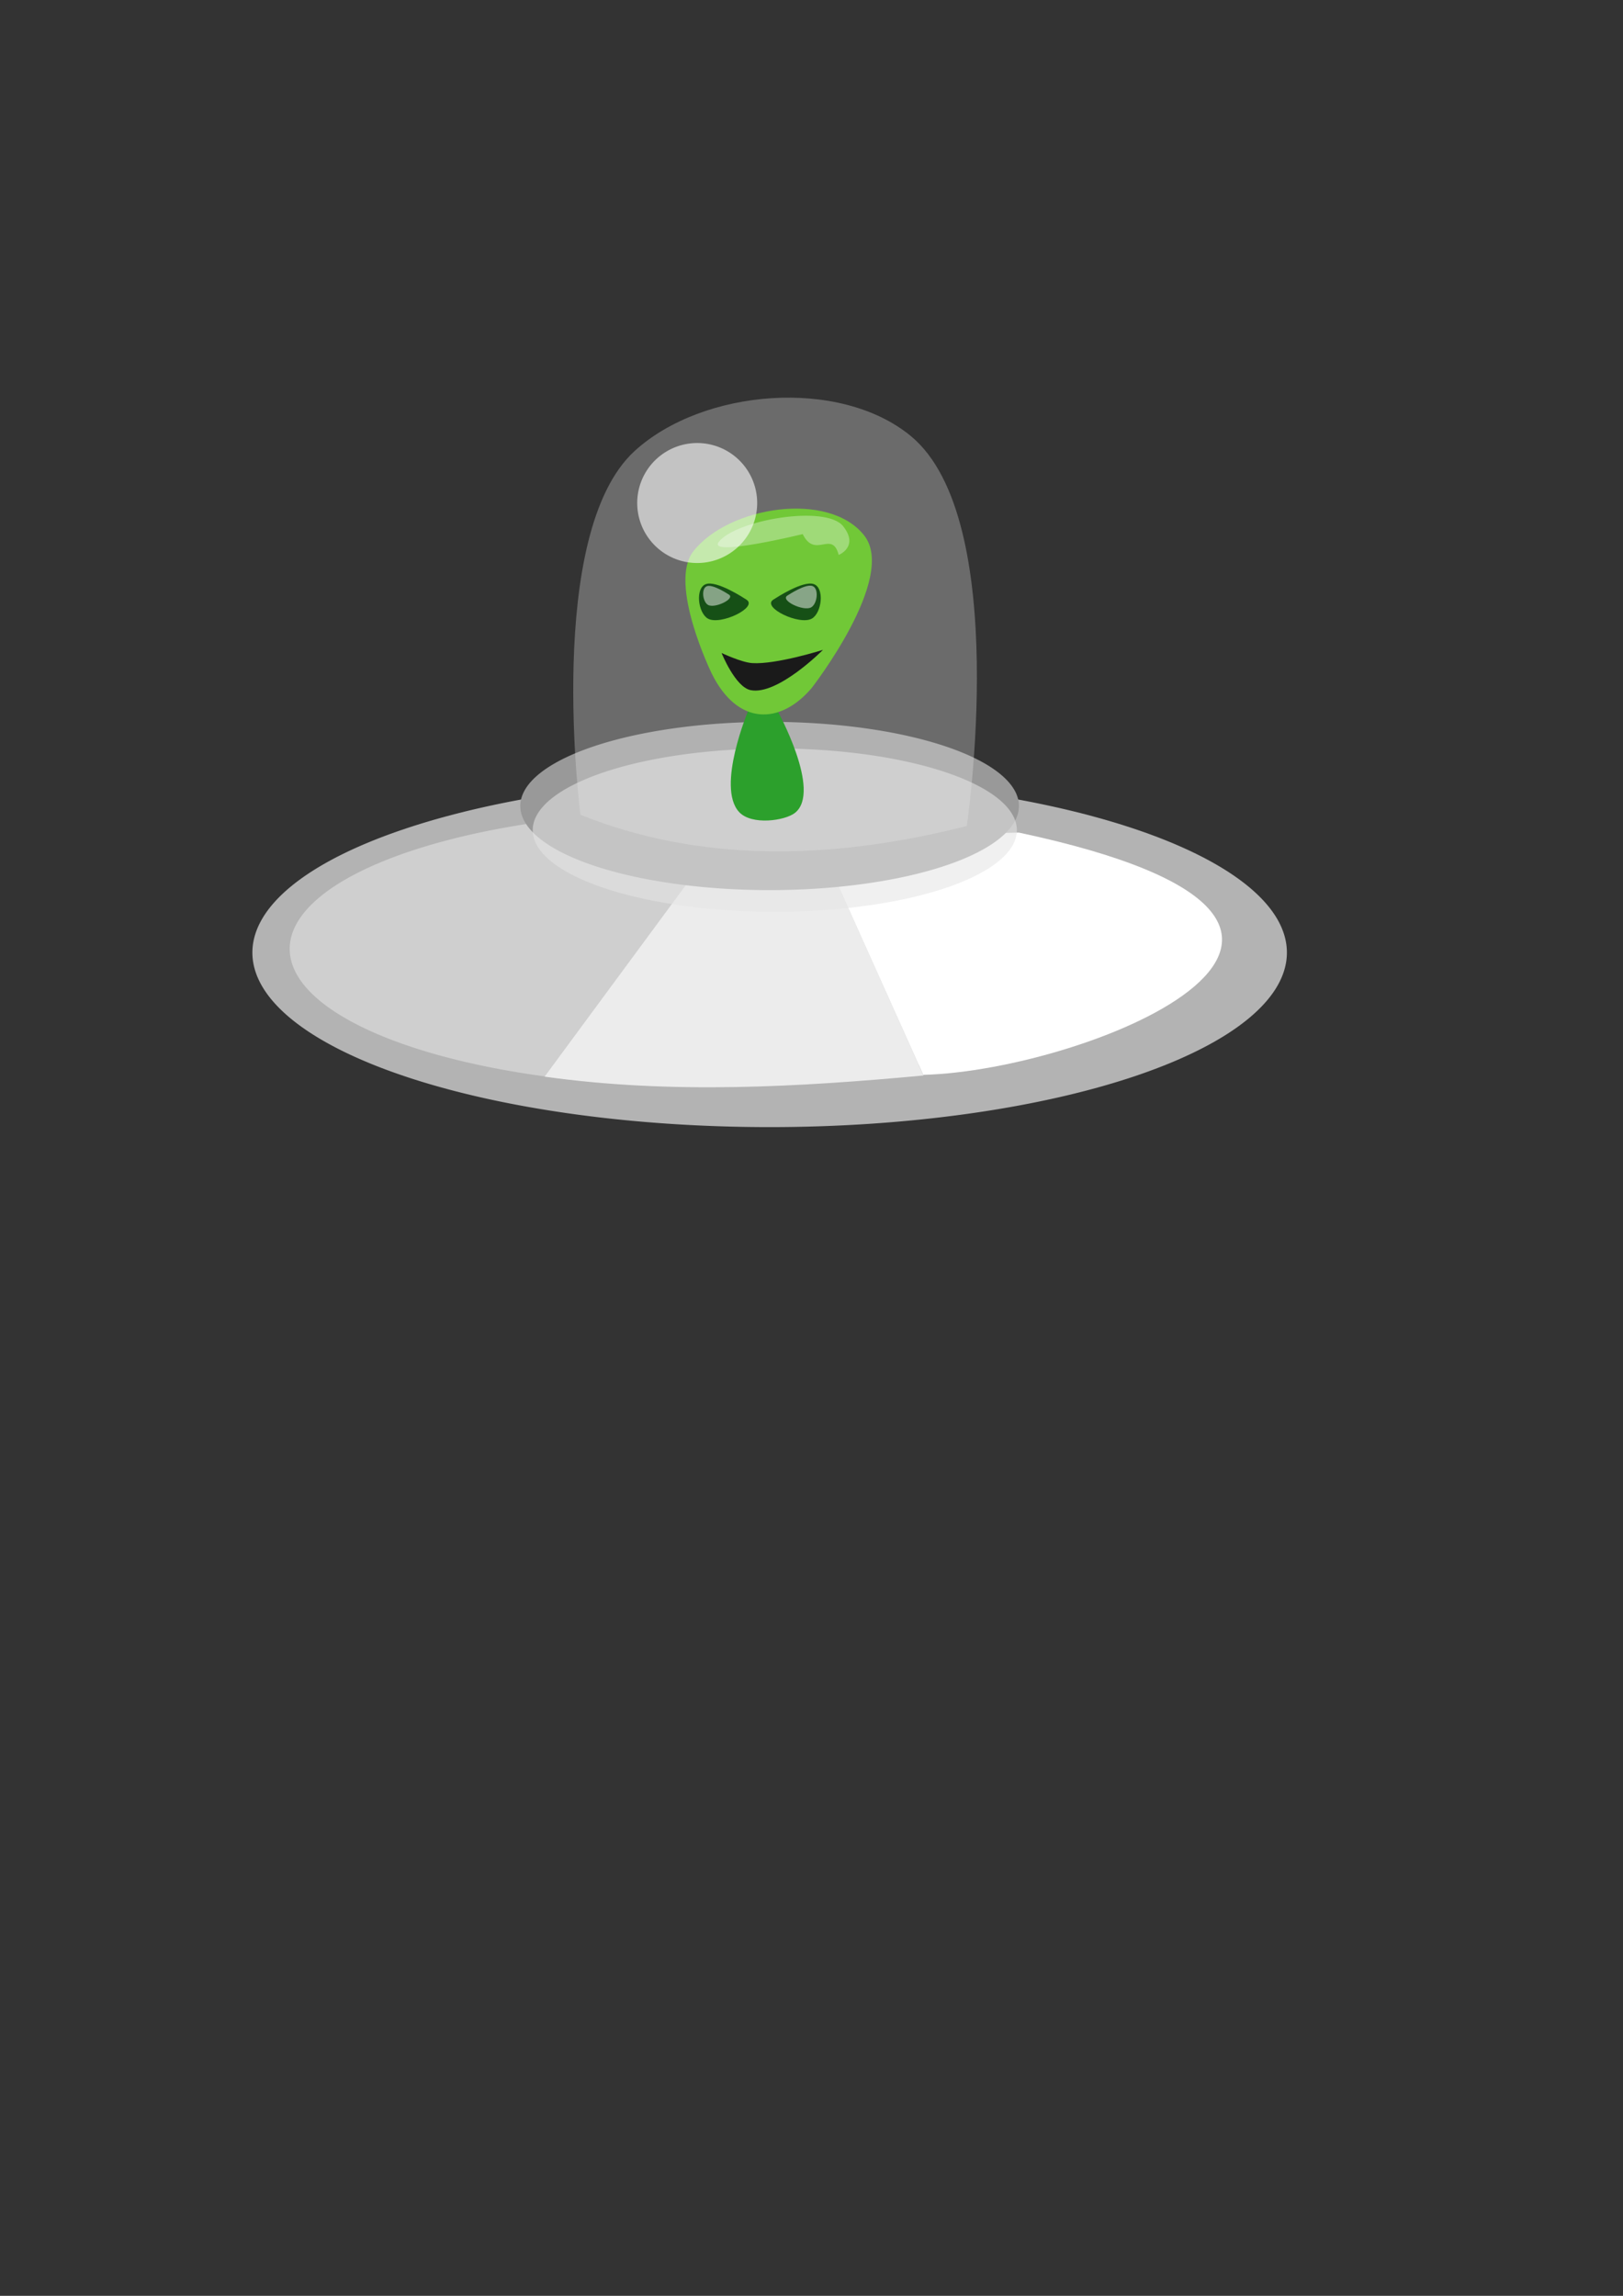 <?xml version="1.0" encoding="UTF-8" standalone="no"?>
<!-- Created with Inkscape (http://www.inkscape.org/) -->

<svg
   xmlns:dc="http://purl.org/dc/elements/1.1/"
   xmlns:cc="http://creativecommons.org/ns#"
   xmlns:rdf="http://www.w3.org/1999/02/22-rdf-syntax-ns#"
   xmlns:svg="http://www.w3.org/2000/svg"
   xmlns="http://www.w3.org/2000/svg"
   xmlns:sodipodi="http://sodipodi.sourceforge.net/DTD/sodipodi-0.dtd"
   xmlns:inkscape="http://www.inkscape.org/namespaces/inkscape"
   width="744.094"
   height="1052.362"
   id="svg4316"
   version="1.1"
   inkscape:version="0.48.4 r9939"
   sodipodi:docname="New document 10">
  <rect width="100%" height="100%" fill="#333333" stroke="none"/>
  <defs
     id="defs4318" />
  <sodipodi:namedview
     id="base"
     pagecolor="#ffffff"
     bordercolor="#666666"
     borderopacity="1.0"
     inkscape:pageopacity="0.0"
     inkscape:pageshadow="2"
     inkscape:zoom="0.7"
     inkscape:cx="124.54451"
     inkscape:cy="708.98471"
     inkscape:document-units="px"
     inkscape:current-layer="layer1"
     showgrid="false"
     inkscape:window-width="1366"
     inkscape:window-height="718"
     inkscape:window-x="0"
     inkscape:window-y="24"
     inkscape:window-maximized="1" />
  <g
     inkscape:label="Layer 1"
     inkscape:groupmode="layer"
     id="layer1">
    <path
       sodipodi:type="arc"
       style="opacity:1;fill:#b3b3b3;fill-opacity:1;stroke:none"
       id="path4324"
       sodipodi:cx="447.14285"
       sodipodi:cy="399.50504"
       sodipodi:rx="237.14285"
       sodipodi:ry="80"
       d="m 684.286,399.505 a 237.143,80 0 1 1 -474.286,0 237.143,80 0 1 1 474.286,0 z"
       transform="translate(-94.286,37.143)"
       inkscape:export-filename="/home/gjorge/Desktop/humanoid/enemy.png"
       inkscape:export-xdpi="21.200001"
       inkscape:export-ydpi="21.200001" />
    <path
       transform="matrix(0.788,0,0,0.788,-32.662,120.136)"
       d="m 684.286,399.505 a 237.143,80 0 1 1 -474.286,0 237.143,80 0 1 1 474.286,0 z"
       sodipodi:ry="80"
       sodipodi:rx="237.14285"
       sodipodi:cy="399.50504"
       sodipodi:cx="447.14285"
       id="path4838"
       style="fill:#e6e6e6;fill-opacity:1;stroke:none;opacity:0.567"
       sodipodi:type="arc"
       inkscape:export-filename="/home/gjorge/Desktop/humanoid/enemy.png"
       inkscape:export-xdpi="21.200001"
       inkscape:export-ydpi="21.200001" />
    <path
       style="fill:#ffffff;stroke:none"
       d="m 467.143,381.648 -92.857,2.143 48.99,108.903 c 76.418,-1.948 240.454,-69.169 43.867,-111.046 z"
       id="path4842"
       inkscape:connector-curvature="0"
       sodipodi:nodetypes="cccc"
       inkscape:export-filename="/home/gjorge/Desktop/humanoid/enemy.png"
       inkscape:export-xdpi="21.200001"
       inkscape:export-ydpi="21.200001" />
    <path
       style="fill:#ececec;stroke:none"
       d="m 383.1,403.087 40.28,89.904 c -56.985,5.264 -115.366,8.69 -173.694,0.523 l 73.563,-99.771 z"
       id="path4844"
       inkscape:connector-curvature="0"
       sodipodi:nodetypes="ccccc"
       inkscape:export-filename="/home/gjorge/Desktop/humanoid/enemy.png"
       inkscape:export-xdpi="21.200001"
       inkscape:export-ydpi="21.200001" />
    <path
       transform="matrix(0.482,0,0,0.482,137.321,176.887)"
       d="m 684.286,399.505 a 237.143,80 0 1 1 -474.286,0 237.143,80 0 1 1 474.286,0 z"
       sodipodi:ry="80"
       sodipodi:rx="237.14285"
       sodipodi:cy="399.50504"
       sodipodi:cx="447.14285"
       id="path4836"
       style="fill:#999999;fill-opacity:1;stroke:none"
       sodipodi:type="arc"
       inkscape:export-filename="/home/gjorge/Desktop/humanoid/enemy.png"
       inkscape:export-xdpi="21.200001"
       inkscape:export-ydpi="21.200001" />
    <path
       sodipodi:type="arc"
       style="fill:#e6e6e6;fill-opacity:1;stroke:none;opacity:0.567"
       id="path4840"
       sodipodi:cx="447.14285"
       sodipodi:cy="399.50504"
       sodipodi:rx="237.14285"
       sodipodi:ry="80"
       d="m 684.286,399.505 a 237.143,80 0 1 1 -474.286,0 237.143,80 0 1 1 474.286,0 z"
       transform="matrix(0.468,0,0,0.468,145.95,193.541)"
       inkscape:export-filename="/home/gjorge/Desktop/humanoid/enemy.png"
       inkscape:export-xdpi="21.200001"
       inkscape:export-ydpi="21.200001" />
    <path
       style="fill:#e6e6e6;stroke:none;opacity:0.314"
       d="m 266.106,373.478 c 0,0 -16.645,-128.983 24.938,-166.83 31.209,-28.405 93.774,-33.63 126.412,-6.88 46.59,38.186 25.798,178.869 25.798,178.869 -64.186,16.257 -123.733,16.279 -177.149,-5.16 z"
       id="path4846"
       inkscape:connector-curvature="0"
       sodipodi:nodetypes="csscc"
       inkscape:export-filename="/home/gjorge/Desktop/humanoid/enemy.png"
       inkscape:export-xdpi="21.200001"
       inkscape:export-ydpi="21.200001" />
    <path
       style="fill:#2ca02c;stroke:none"
       d="m 343.116,325.548 c 0,0 -14.862,35.193 -4.262,46.666 5.739,6.211 20.989,4 25.57,0.426 12.558,-9.797 -8.097,-47.092 -8.097,-47.092 z"
       id="path4852"
       inkscape:connector-curvature="0"
       sodipodi:nodetypes="csscc"
       inkscape:export-filename="/home/gjorge/Desktop/humanoid/enemy.png"
       inkscape:export-xdpi="21.200001"
       inkscape:export-ydpi="21.200001" />
    <path
       style="fill:#71c837;stroke:none"
       d="m 326.313,308.752 c 0,0 -20.092,-41.179 -8.438,-56.051 16.177,-20.645 62.158,-27.865 78.35,-7.232 15.219,19.392 -24.108,69.913 -24.108,69.913 -14.435,16.965 -33.982,17.277 -45.805,-6.63 z"
       id="path4850"
       inkscape:connector-curvature="0"
       sodipodi:nodetypes="csscc"
       inkscape:export-filename="/home/gjorge/Desktop/humanoid/enemy.png"
       inkscape:export-xdpi="21.200001"
       inkscape:export-ydpi="21.200001" />
    <path
       style="fill:#165016;stroke:none"
       d="m 342.2,274.856 c -1.267,-0.8 -13.562,-8.888 -18.561,-7.112 -4.966,1.764 -3.679,13.121 0.867,15.786 5.667,3.321 23.249,-5.168 17.694,-8.674 z"
       id="path4858"
       inkscape:connector-curvature="0"
       sodipodi:nodetypes="ssss"
       inkscape:export-filename="/home/gjorge/Desktop/humanoid/enemy.png"
       inkscape:export-xdpi="21.200001"
       inkscape:export-ydpi="21.200001" />
    <path
       sodipodi:nodetypes="ssss"
       inkscape:connector-curvature="0"
       id="path4860"
       d="m 354.559,274.856 c 1.267,-0.8 13.562,-8.888 18.561,-7.112 4.966,1.764 3.679,13.121 -0.867,15.786 -5.667,3.321 -23.249,-5.168 -17.694,-8.674 z"
       style="fill:#165016;stroke:none"
       inkscape:export-filename="/home/gjorge/Desktop/humanoid/enemy.png"
       inkscape:export-xdpi="21.200001"
       inkscape:export-ydpi="21.200001" />
    <path
       style="fill:#1a1a1a;stroke:none"
       d="m 330.823,299.322 c 0,0 6.249,15.593 13.308,17.022 12.406,2.512 33.184,-18.463 33.184,-18.463 0,0 -21.512,6.814 -32.51,6.069 -4.898,-0.331 -13.981,-4.629 -13.981,-4.629 z"
       id="path4862"
       inkscape:connector-curvature="0"
       sodipodi:nodetypes="cscsc"
       inkscape:export-filename="/home/gjorge/Desktop/humanoid/enemy.png"
       inkscape:export-xdpi="21.200001"
       inkscape:export-ydpi="21.200001" />
    <path
       sodipodi:nodetypes="csscc"
       inkscape:connector-curvature="0"
       id="path4868"
       d="m 368.014,244.826 c 0,0 -44.105,10.752 -38.449,3.534 7.851,-10.02 49.153,-17.14 57.011,-7.126 7.386,9.412 -2.057,13.138 -2.057,13.138 -3.088,-11.655 -10.767,2.057 -16.505,-9.546 z"
       style="opacity:0.327;fill:#ffffff;stroke:none"
       inkscape:export-filename="/home/gjorge/Desktop/humanoid/enemy.png"
       inkscape:export-xdpi="21.200001"
       inkscape:export-ydpi="21.200001" />
    <path
       sodipodi:type="arc"
       style="opacity:0.592;fill:#ffffff;fill-opacity:1;stroke:none"
       id="path4848"
       sodipodi:cx="325.35715"
       sodipodi:cy="242.71933"
       sodipodi:rx="27.5"
       sodipodi:ry="27.5"
       d="m 352.857,242.719 a 27.5,27.5 0 1 1 -55,0 27.5,27.5 0 1 1 55,0 z"
       transform="translate(-5.714,-12.143)"
       inkscape:export-filename="/home/gjorge/Desktop/humanoid/enemy.png"
       inkscape:export-xdpi="21.200001"
       inkscape:export-ydpi="21.200001" />
    <path
       sodipodi:nodetypes="ssss"
       inkscape:connector-curvature="0"
       id="path4870"
       d="m 334.19,272.558 c -0.689,-0.435 -7.369,-4.829 -10.085,-3.864 -2.698,0.958 -1.999,7.129 0.471,8.577 3.079,1.804 12.632,-2.808 9.614,-4.713 z"
       style="opacity:0.473;fill:#ffffff;stroke:none"
       inkscape:export-filename="/home/gjorge/Desktop/humanoid/enemy.png"
       inkscape:export-xdpi="21.200001"
       inkscape:export-ydpi="21.200001" />
    <path
       style="opacity:0.486;fill:#ffffff;stroke:none"
       d="m 360.97,273.011 c 0.785,-0.495 8.4,-5.505 11.497,-4.405 3.076,1.093 2.279,8.127 -0.537,9.778 -3.51,2.057 -14.4,-3.201 -10.96,-5.372 z"
       id="path4872"
       inkscape:connector-curvature="0"
       sodipodi:nodetypes="ssss"
       inkscape:export-filename="/home/gjorge/Desktop/humanoid/enemy.png"
       inkscape:export-xdpi="21.200001"
       inkscape:export-ydpi="21.200001" />
  </g>
</svg>
